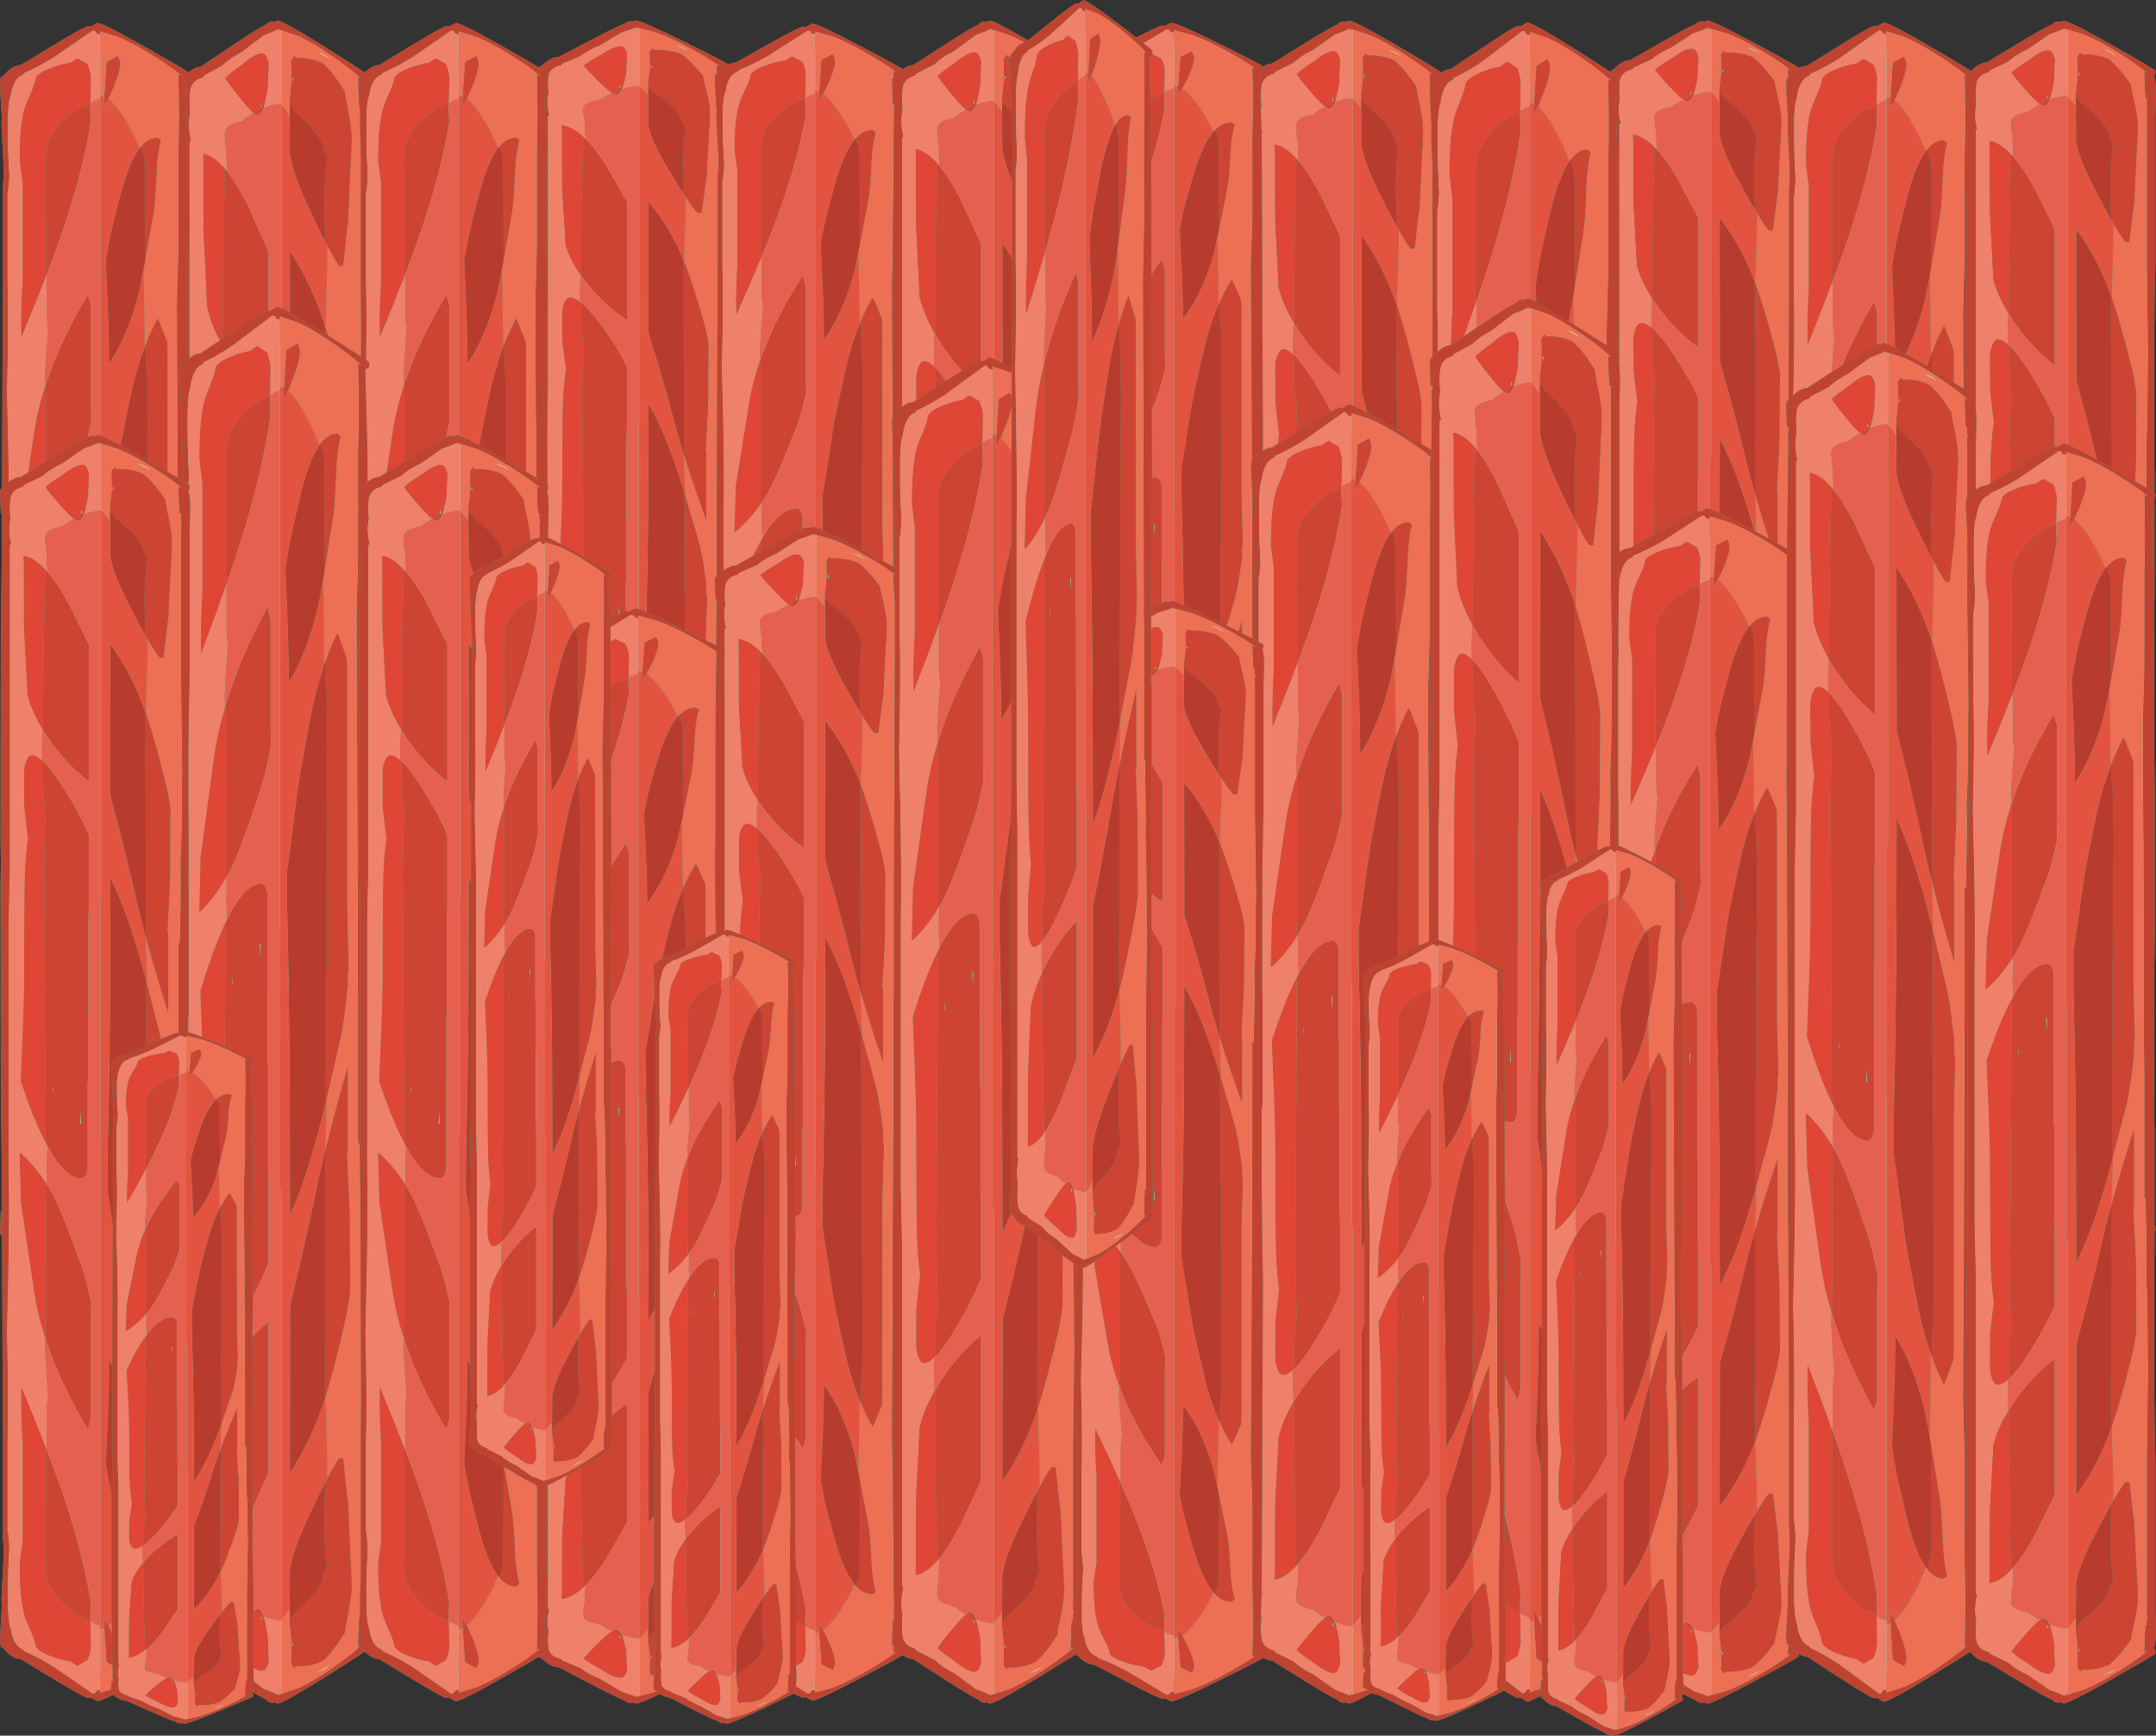 <?xml version="1.0" encoding="UTF-8" standalone="no"?>
<svg xmlns:ffdec="https://www.free-decompiler.com/flash" xmlns:xlink="http://www.w3.org/1999/xlink" ffdec:objectType="frame" height="604.3px" width="750.65px" xmlns="http://www.w3.org/2000/svg">
  <rect width="100%" height="100%" fill="#333333" stroke="none"/>
  <g transform="matrix(1.0, 0.0, 0.0, 1.0, 0.0, 0.0)">
    <use ffdec:characterId="780" height="440.85" transform="matrix(0.96, 0.0, 0.0, 1.103, 62.55, 7.123)" width="68.95" xlink:href="#sprite0"/>
    <use ffdec:characterId="780" height="440.85" transform="matrix(0.96, 0.0, 0.0, -1.0, 0.0, 448.85)" width="68.95" xlink:href="#sprite0"/>
    <use ffdec:characterId="780" height="440.85" transform="matrix(0.96, 0.0, 0.0, 0.865, 187.35, 7.138)" width="68.95" xlink:href="#sprite0"/>
    <use ffdec:characterId="780" height="440.85" transform="matrix(0.96, 0.0, 0.0, -1.0, 124.8, 448.85)" width="68.95" xlink:href="#sprite0"/>
    <use ffdec:characterId="780" height="440.85" transform="matrix(0.96, 0.0, 0.0, -0.927, 248.9, 416.9)" width="68.95" xlink:href="#sprite0"/>
    <use ffdec:characterId="780" height="440.85" transform="matrix(0.96, 0.0, 0.0, 1.063, 310.6, 7.159)" width="68.95" xlink:href="#sprite0"/>
    <use ffdec:characterId="780" height="440.85" transform="matrix(0.96, 0.0, 0.0, 1.026, 435.6, 7.152)" width="68.95" xlink:href="#sprite0"/>
    <use ffdec:characterId="780" height="440.85" transform="matrix(0.96, 0.0, 0.0, -0.869, 373.9, 391.038)" width="68.95" xlink:href="#sprite0"/>
    <use ffdec:characterId="780" height="440.85" transform="matrix(0.96, 0.0, 0.0, 0.944, 560.35, 7.117)" width="68.95" xlink:href="#sprite0"/>
    <use ffdec:characterId="780" height="440.85" transform="matrix(0.96, 0.0, 0.0, -1.108, 497.8, 496.307)" width="68.95" xlink:href="#sprite0"/>
    <use ffdec:characterId="780" height="440.85" transform="matrix(0.96, 0.0, 0.0, -1.026, 621.9, 460.194)" width="68.95" xlink:href="#sprite0"/>
    <use ffdec:characterId="780" height="440.85" transform="matrix(0.96, 0.0, 0.0, 0.995, 684.45, 7.182)" width="68.95" xlink:href="#sprite0"/>
    <use ffdec:characterId="780" height="440.85" transform="matrix(0.96, 0.0, 0.0, -1.103, 62.55, 593.177)" width="68.95" xlink:href="#sprite0"/>
    <use ffdec:characterId="780" height="440.85" transform="matrix(0.96, 0.0, 0.0, 1.0, 0.0, 151.45)" width="68.95" xlink:href="#sprite0"/>
    <use ffdec:characterId="780" height="440.85" transform="matrix(0.721, 0.0, 0.0, -0.547, 38.65, 600.19)" width="68.95" xlink:href="#sprite0"/>
    <use ffdec:characterId="780" height="440.85" transform="matrix(0.96, 0.0, 0.0, -0.865, 187.35, 593.162)" width="68.95" xlink:href="#sprite0"/>
    <use ffdec:characterId="780" height="440.85" transform="matrix(0.96, 0.0, 0.0, 1.0, 124.8, 151.45)" width="68.95" xlink:href="#sprite0"/>
    <use ffdec:characterId="780" height="440.85" transform="matrix(0.721, 0.0, 0.0, -0.751, 163.45, 517.65)" width="68.95" xlink:href="#sprite0"/>
    <use ffdec:characterId="780" height="440.85" transform="matrix(0.96, 0.0, 0.0, 0.927, 248.9, 183.4)" width="68.95" xlink:href="#sprite0"/>
    <use ffdec:characterId="780" height="440.85" transform="matrix(0.96, 0.0, 0.0, -1.063, 310.6, 593.141)" width="68.95" xlink:href="#sprite0"/>
    <use ffdec:characterId="780" height="440.85" transform="matrix(0.96, 0.0, 0.0, -1.026, 435.6, 593.148)" width="68.95" xlink:href="#sprite0"/>
    <use ffdec:characterId="780" height="440.85" transform="matrix(0.96, 0.0, 0.0, 0.869, 373.9, 209.262)" width="68.95" xlink:href="#sprite0"/>
    <use ffdec:characterId="780" height="440.85" transform="matrix(0.96, 0.0, 0.0, -0.944, 560.35, 593.183)" width="68.95" xlink:href="#sprite0"/>
    <use ffdec:characterId="780" height="440.85" transform="matrix(0.96, 0.0, 0.0, 1.108, 497.8, 103.993)" width="68.95" xlink:href="#sprite0"/>
    <use ffdec:characterId="780" height="440.85" transform="matrix(0.96, 0.0, 0.0, 1.073, 621.9, 119.447)" width="68.95" xlink:href="#sprite0"/>
    <use ffdec:characterId="780" height="440.85" transform="matrix(0.96, 0.0, 0.0, -0.995, 684.45, 593.118)" width="68.95" xlink:href="#sprite0"/>
    <use ffdec:characterId="780" height="440.85" transform="matrix(0.721, 0.0, 0.0, -0.627, 227.55, 600.16)" width="68.95" xlink:href="#sprite0"/>
    <use ffdec:characterId="780" height="440.85" transform="matrix(0.721, 0.0, 0.0, -0.617, 474.55, 599.151)" width="68.95" xlink:href="#sprite0"/>
    <use ffdec:characterId="780" height="440.85" transform="matrix(0.721, 0.0, 0.0, -0.704, 536.35, 604.293)" width="68.95" xlink:href="#sprite0"/>
    <use ffdec:characterId="780" height="440.85" transform="matrix(0.721, 0.0, 0.0, -1.001, 351.65, 441.37)" width="68.95" xlink:href="#sprite0"/>
  </g>
  <defs>
    <g id="sprite0" transform="matrix(1.0, 0.0, 0.0, 1.0, 0.0, 17.25)">
      <use ffdec:characterId="776" height="440.85" id="am_Moment_Normal" transform="matrix(1.0, 0.0, 0.0, 1.0, 0.0, -17.25)" width="68.95" xlink:href="#sprite1"/>
      <use ffdec:characterId="777" height="430.55" transform="matrix(1.0, 0.0, 0.0, 1.0, 2.9, -11.75)" width="62.85" xlink:href="#shape1"/>
      <use ffdec:characterId="779" height="440.85" id="am_Moment_Hard" transform="matrix(1.0, 0.0, 0.0, 1.0, 0.0, -17.25)" width="68.95" xlink:href="#sprite2"/>
    </g>
    <g id="sprite1" transform="matrix(1.0, 0.0, 0.0, 1.0, 0.0, 0.0)">
      <use ffdec:characterId="775" height="440.85" transform="matrix(1.0, 0.0, 0.0, 1.0, 0.0, 0.0)" width="68.95" xlink:href="#shape0"/>
    </g>
    <g id="shape0" transform="matrix(1.0, 0.0, 0.0, 1.0, 0.0, 0.0)">
      <path d="M64.8 20.85 L64.7 17.85 Q65.3 18.2 65.85 18.35 L64.55 17.35 Q59.85 13.85 52.95 9.85 47.45 6.7 42.95 4.9 L36.55 3.0 36.35 2.95 36.35 3.95 35.95 2.7 33.35 3.75 30.5 4.7 19.15 12.2 Q13.8 15.35 8.8 17.4 L8.4 18.0 8.4 18.05 Q5.1 18.75 4.1 21.15 3.6 22.25 3.6 26.15 L3.8 29.45 Q3.4 30.8 3.4 32.85 3.4 35.05 3.9 37.1 L4.15 38.05 4.05 38.05 4.05 37.95 3.6 38.5 3.6 151.85 3.2 168.0 3.2 258.2 Q3.45 269.35 3.05 291.25 L2.55 312.35 Q3.2 337.45 2.75 350.4 L2.75 382.2 2.95 382.2 Q3.55 386.15 3.45 392.75 L3.4 403.9 Q3.55 409.2 4.55 413.55 5.9 419.35 8.8 423.45 13.8 425.5 19.15 428.65 L33.55 438.15 34.35 438.15 34.25 437.7 34.45 438.1 35.1 437.15 36.2 436.9 36.35 436.85 36.35 437.9 36.55 437.85 42.95 435.95 Q47.45 434.15 52.95 431.0 60.85 426.45 65.85 422.5 65.3 422.65 64.7 423.0 L64.9 413.55 Q65.0 404.6 64.7 395.55 L64.7 362.0 64.15 343.3 64.7 220.15 64.7 157.65 65.7 143.6 65.85 138.35 66.0 119.2 66.1 119.2 65.65 85.75 65.65 33.55 65.6 32.25 65.6 27.3 64.9 27.3 64.85 22.85 64.8 22.25 64.8 20.85 M68.4 19.2 L68.25 19.3 68.6 20.45 Q68.95 21.95 68.95 26.55 L68.75 33.35 68.75 84.9 Q68.55 89.95 68.3 110.05 L68.3 156.4 68.4 157.05 68.4 202.2 68.1 202.85 68.1 219.7 Q68.0 230.45 68.25 251.9 L68.55 272.65 68.1 395.05 67.3 421.3 Q68.15 421.45 68.4 421.65 68.75 421.9 68.75 423.3 68.75 423.7 53.2 432.2 37.4 440.85 35.4 440.85 35.15 440.85 33.05 439.65 L32.0 439.75 Q30.75 439.75 17.9 432.25 L7.6 426.25 Q4.3 426.05 1.45 422.65 L0.2 421.9 0.2 420.95 0.0 420.65 Q0.0 418.0 0.3 413.55 L0.65 408.1 0.55 405.5 Q0.55 403.65 1.1 394.65 1.55 388.0 1.05 384.1 L1.05 350.6 0.85 304.2 0.65 257.75 0.65 168.85 0.2 140.15 0.3 67.85 0.8 32.5 0.7 28.8 1.15 28.8 0.95 27.3 0.3 27.3 0.0 20.7 0.0 20.6 0.0 20.5 0.0 20.2 0.05 20.2 0.1 19.7 0.0 19.6 0.0 19.35 0.15 19.4 0.2 19.15 0.2 18.95 0.35 18.9 0.4 18.8 1.25 18.05 1.6 18.05 Q4.35 14.8 7.6 14.6 L17.9 8.6 Q28.8 2.25 31.35 1.3 32.25 0.3 33.45 0.3 L34.6 0.4 35.4 0.0 Q37.4 0.0 53.2 8.65 68.75 17.15 68.75 17.55 68.75 18.95 68.4 19.2" fill="#03bc89" fill-rule="evenodd" stroke="none"/>
      <path d="M64.8 20.85 L64.8 22.25 64.85 22.85 64.9 27.3 65.6 27.3 65.6 32.25 65.65 33.55 65.65 85.75 66.1 119.2 66.0 119.2 65.85 138.35 65.7 143.6 64.7 157.65 64.7 220.15 64.15 343.3 64.7 362.0 64.7 395.55 Q65.0 404.6 64.9 413.55 L64.7 423.0 Q65.3 422.65 65.85 422.5 60.85 426.45 52.95 431.0 47.45 434.15 42.95 435.95 L36.55 437.85 36.35 437.9 36.35 436.85 36.2 436.9 35.1 437.15 34.45 438.1 34.25 437.7 34.35 438.15 33.55 438.15 19.15 428.65 Q13.8 425.5 8.8 423.45 5.9 419.35 4.55 413.55 3.55 409.2 3.4 403.9 L3.45 392.75 Q3.55 386.15 2.95 382.2 L2.75 382.2 2.75 350.4 Q3.2 337.45 2.55 312.35 L3.05 291.25 Q3.45 269.35 3.2 258.2 L3.2 168.0 3.6 151.85 3.6 38.5 4.05 37.95 4.05 38.05 4.15 38.05 3.9 37.1 Q3.4 35.05 3.4 32.85 3.4 30.8 3.8 29.45 L3.6 26.15 Q3.6 22.25 4.1 21.15 5.1 18.75 8.4 18.05 L8.4 18.0 8.8 17.4 Q13.8 15.35 19.15 12.2 L30.5 4.7 33.35 3.75 35.95 2.7 36.35 3.95 36.35 2.95 36.55 3.0 42.95 4.9 Q47.45 6.7 52.95 9.85 59.85 13.85 64.55 17.35 L65.85 18.35 Q65.3 18.2 64.7 17.85 L64.8 20.85 M54.6 12.25 Q52.6 10.6 49.9 10.0 L51.85 10.8 Q53.3 11.45 54.6 12.25 M38.15 407.85 L37.35 409.65 Q37.1 410.45 37.1 414.85 L37.1 419.95 Q37.2 424.25 37.75 426.8 39.0 432.2 41.75 429.8 L42.05 430.95 Q57.0 433.4 59.85 418.6 L60.5 413.55 60.65 410.6 Q61.5 404.15 61.5 394.4 61.5 390.4 61.0 388.35 L61.0 336.3 60.6 335.15 60.65 331.15 60.9 323.05 60.9 320.25 61.0 320.5 61.0 320.35 61.85 318.3 61.85 284.85 Q60.15 278.35 61.2 267.2 L62.7 248.75 62.15 241.0 61.0 230.05 61.0 174.05 60.75 172.75 61.9 151.2 62.25 143.6 62.45 136.85 61.95 123.55 61.45 124.1 Q61.8 119.0 61.8 113.6 L61.5 109.6 61.3 108.05 61.3 107.6 Q61.3 103.25 60.75 101.15 L60.75 69.6 61.1 63.3 62.05 44.1 62.15 43.15 62.4 37.1 62.25 34.9 62.25 34.75 62.15 34.05 61.5 30.15 60.25 24.65 59.85 22.25 59.4 20.15 59.25 19.7 58.4 18.55 Q52.95 11.8 42.95 11.8 42.7 11.8 42.45 11.95 40.45 10.1 39.2 10.1 36.9 10.1 36.4 13.75 36.2 15.55 36.4 17.55 36.4 21.2 37.9 25.95 L37.7 27.2 Q37.7 30.35 38.5 37.05 39.3 43.75 39.3 46.55 L38.1 94.25 38.25 109.8 38.25 134.15 38.25 171.3 39.05 178.5 39.45 183.85 38.25 205.5 Q38.25 214.9 38.7 217.7 L39.3 220.1 38.75 228.35 38.35 236.2 Q38.35 243.45 39.0 247.0 L39.0 290.25 Q39.55 302.1 39.55 325.55 39.55 334.35 38.65 352.35 37.75 370.4 37.75 378.65 L38.15 407.85 M41.2 18.35 L41.15 19.35 40.95 18.6 40.95 18.2 41.2 18.35 M32.35 27.0 L32.65 21.95 Q32.95 18.55 32.65 15.65 32.05 9.9 29.0 9.9 26.45 9.9 22.95 13.15 L22.0 14.1 21.1 14.0 Q19.5 14.0 17.75 14.75 L17.95 15.85 17.8 15.9 Q15.2 16.95 13.95 18.0 L13.5 18.4 Q9.65 19.2 8.2 22.4 7.35 24.2 7.35 27.65 L7.7 32.9 6.75 33.3 Q7.0 42.75 8.4 63.3 10.1 88.05 10.1 97.85 L9.25 110.25 8.4 122.6 Q8.4 128.6 9.85 138.3 L10.15 140.45 Q9.4 145.15 9.05 152.15 8.75 158.4 8.75 187.7 8.75 197.35 7.85 216.4 6.95 235.5 6.95 244.65 L7.55 266.0 8.25 300.05 8.25 326.3 Q7.7 329.4 7.7 335.8 7.7 343.4 8.2 350.45 L8.2 385.4 7.95 387.1 7.15 393.0 Q7.15 402.8 8.05 407.1 8.3 409.9 9.85 413.55 L10.4 414.8 Q12.85 420.0 12.85 421.05 12.85 423.0 17.8 424.95 21.45 426.4 25.75 427.05 29.7 430.45 31.7 426.55 33.45 423.15 33.45 414.7 L33.2 409.7 34.1 344.5 34.1 316.25 34.5 285.95 34.6 266.9 Q34.6 251.9 33.7 244.3 L33.55 104.4 33.2 93.6 33.2 61.1 32.65 27.15 32.35 27.0 M29.5 27.4 L29.5 26.5 29.5 25.85 29.85 27.1 29.5 27.4 M19.2 227.25 L19.15 229.25 19.1 229.2 19.1 227.25 19.2 227.25 M29.35 240.0 L29.15 239.6 29.3 235.15 29.35 240.0 M35.7 418.85 L35.7 418.75 35.7 418.4 35.6 416.35 35.45 421.25 35.7 418.95 35.7 418.85" fill="#65fcd2" fill-rule="evenodd" stroke="none"/>
      <path d="M54.6 12.25 Q53.3 11.45 51.85 10.8 L49.9 10.0 Q52.6 10.6 54.6 12.25" fill="#d8e09c" fill-rule="evenodd" stroke="none"/>
      <path d="M37.9 25.95 Q36.4 21.2 36.4 17.55 36.2 15.55 36.4 13.75 36.9 10.1 39.2 10.1 40.45 10.1 42.45 11.95 42.7 11.8 42.95 11.8 52.95 11.8 58.4 18.55 L59.25 19.7 59.4 20.15 59.85 22.25 60.25 24.65 61.5 30.15 62.15 34.05 62.25 34.75 62.25 34.9 62.4 37.1 62.15 43.15 62.05 44.1 61.1 63.3 60.75 69.6 60.75 101.15 Q61.3 103.25 61.3 107.6 L61.3 108.05 61.5 109.6 61.8 113.6 Q61.8 119.0 61.45 124.1 L61.95 123.55 62.45 136.85 62.25 143.6 61.9 151.2 60.75 172.75 61.0 174.05 61.0 230.05 62.15 241.0 62.7 248.75 61.2 267.2 Q60.15 278.35 61.85 284.85 L61.85 318.3 61.0 320.35 61.0 320.5 60.9 320.25 60.9 323.05 60.65 331.15 60.6 335.15 61.0 336.3 61.0 388.35 Q61.5 390.4 61.5 394.4 61.5 404.15 60.65 410.6 L60.5 413.55 59.85 418.6 Q57.0 433.4 42.05 430.95 L41.75 429.8 Q39.0 432.2 37.75 426.8 37.2 424.25 37.1 419.95 L37.1 414.85 Q37.1 410.45 37.35 409.65 L38.15 407.85 38.15 408.75 Q38.15 410.95 39.2 411.35 L40.75 409.7 40.8 409.95 43.35 407.35 51.4 397.05 51.35 396.45 Q52.1 395.25 52.4 392.45 L52.7 324.35 52.9 322.4 53.05 320.75 Q53.5 315.25 53.5 300.55 L53.2 257.3 53.2 232.05 53.05 231.5 52.7 115.05 52.65 114.55 52.65 72.8 52.4 57.85 Q52.35 48.5 53.35 43.45 L51.9 40.3 51.8 40.05 51.8 39.8 Q51.8 37.6 45.9 32.2 L42.05 29.05 41.05 27.9 Q39.6 26.25 38.65 25.6 L37.9 25.9 37.9 25.95 M41.2 18.35 L40.95 18.2 40.95 18.6 41.15 19.35 41.2 18.35 M33.2 409.7 L33.15 412.5 Q31.75 412.45 30.45 411.6 L30.45 411.65 Q28.35 411.1 25.75 409.2 22.05 406.55 19.5 402.85 16.7 398.7 16.7 395.05 L16.65 383.2 Q16.6 375.95 16.7 371.3 L16.7 270.8 16.55 260.0 16.55 233.25 16.15 162.9 Q16.0 152.45 16.2 142.2 L16.6 130.8 Q15.65 125.8 15.65 121.25 L15.65 90.1 Q15.9 62.7 16.45 48.25 16.0 46.2 16.0 40.45 16.15 39.05 16.45 37.7 L18.8 36.2 28.75 28.35 29.5 27.4 29.85 27.1 29.9 27.0 Q30.35 26.65 30.75 26.65 L32.2 26.9 32.35 27.0 32.65 27.15 33.2 61.1 33.2 93.6 33.55 104.4 33.7 244.3 Q34.6 251.9 34.6 266.9 L34.5 285.95 34.1 316.25 34.1 344.5 33.2 409.7 M29.35 240.0 L29.3 235.15 29.15 239.6 29.35 240.0 M19.2 227.25 L19.1 227.25 19.1 229.2 19.15 229.25 19.2 227.25" fill="#00d2a8" fill-rule="evenodd" stroke="none"/>
      <path d="M37.9 25.95 L37.9 25.9 38.65 25.6 Q39.6 26.25 41.05 27.9 L42.05 29.05 45.9 32.2 Q51.8 37.6 51.8 39.8 L51.8 40.05 51.9 40.3 53.35 43.45 Q52.35 48.5 52.4 57.85 L52.65 72.8 52.65 114.55 52.7 115.05 53.05 231.5 53.2 232.05 53.2 257.3 53.5 300.55 Q53.5 315.25 53.05 320.75 L52.9 322.4 52.7 324.35 52.4 392.45 Q52.1 395.25 51.35 396.45 L51.4 397.05 43.35 407.35 40.8 409.95 40.75 409.7 39.2 411.35 Q38.15 410.95 38.15 408.75 L38.15 407.85 37.75 378.65 Q37.75 370.4 38.65 352.35 39.55 334.35 39.55 325.55 39.55 302.1 39.0 290.25 L39.0 247.0 Q38.35 243.45 38.35 236.2 L38.75 228.35 39.3 220.1 38.7 217.7 Q38.25 214.9 38.25 205.5 L39.45 183.85 39.05 178.5 38.25 171.3 38.25 134.15 38.25 109.8 38.1 94.25 39.3 46.55 Q39.3 43.75 38.5 37.05 37.7 30.35 37.7 27.2 L37.9 25.95" fill="#00ae8b" fill-rule="evenodd" stroke="none"/>
      <path d="M33.2 409.7 L33.45 414.7 Q33.45 423.15 31.7 426.55 29.7 430.45 25.75 427.05 21.45 426.4 17.8 424.95 12.85 423.0 12.85 421.05 12.85 420.0 10.4 414.8 L9.85 413.55 Q8.3 409.9 8.05 407.1 7.15 402.8 7.15 393.0 L7.95 387.1 8.2 385.4 8.2 350.45 Q7.7 343.4 7.7 335.8 7.7 329.4 8.25 326.3 L8.25 300.05 7.55 266.0 6.95 244.65 Q6.95 235.5 7.85 216.4 8.75 197.35 8.75 187.7 8.75 158.4 9.05 152.15 9.4 145.15 10.15 140.45 L9.85 138.3 Q8.4 128.6 8.4 122.6 L9.25 110.25 10.1 97.85 Q10.1 88.05 8.4 63.3 7.0 42.75 6.75 33.3 L7.7 32.9 7.35 27.65 Q7.35 24.2 8.2 22.4 9.65 19.2 13.5 18.4 L13.95 18.0 Q15.2 16.95 17.8 15.9 L17.95 15.85 17.75 14.75 Q19.5 14.0 21.1 14.0 L22.0 14.1 22.95 13.15 Q26.45 9.9 29.0 9.9 32.05 9.9 32.65 15.65 32.95 18.55 32.65 21.95 L32.35 27.0 32.2 26.9 30.75 26.65 Q30.35 26.65 29.9 27.0 L29.85 27.1 29.5 25.85 29.5 26.5 29.5 27.4 28.75 28.35 18.8 36.2 16.45 37.7 Q16.15 39.05 16.0 40.45 16.0 46.2 16.45 48.25 15.9 62.7 15.65 90.1 L15.65 121.25 Q15.65 125.8 16.6 130.8 L16.2 142.2 Q16.0 152.45 16.15 162.9 L16.55 233.25 16.55 260.0 16.7 270.8 16.7 371.3 Q16.6 375.95 16.65 383.2 L16.7 395.05 Q16.7 398.7 19.5 402.85 22.05 406.55 25.75 409.2 28.35 411.1 30.45 411.65 L30.45 411.6 Q31.75 412.45 33.15 412.5 L33.2 409.7" fill="#00e9bb" fill-rule="evenodd" stroke="none"/>
      <path d="M35.7 418.85 L35.7 418.95 35.45 421.25 35.6 416.35 35.7 418.4 35.7 418.75 35.7 418.85" fill="#cbd67c" fill-rule="evenodd" stroke="none"/>
    </g>
    <g id="shape1" transform="matrix(1.0, 0.0, 0.0, 1.0, -2.9, 11.75)">
      <path d="M18.45 -2.75 L18.4 -2.75 17.8 -2.25 17.75 -2.45 17.75 -2.5 18.0 -2.6 18.45 -2.75 M10.1 80.3 L10.0 74.25 9.95 73.2 Q11.75 80.45 17.95 88.9 24.25 97.45 32.15 103.35 L32.8 100.9 Q32.95 100.25 33.55 99.7 L33.6 127.7 Q33.0 123.55 32.55 122.6 28.75 114.25 23.15 105.75 15.6 94.25 11.6 94.25 9.8 94.25 8.85 98.6 L9.25 93.0 10.1 80.6 10.1 80.3 M31.8 5.1 Q32.2 2.55 32.8 0.85 L32.65 4.7 32.35 9.75 32.65 9.9 33.2 57.6 32.05 55.35 25.1 41.85 Q15.5 24.7 7.45 24.7 L7.1 24.7 6.75 16.05 7.7 15.65 7.6 14.9 7.35 10.4 Q7.35 6.95 8.2 5.15 9.55 2.25 12.75 1.35 L13.35 1.2 13.5 1.15 13.95 0.75 Q14.8 0.0 16.25 -0.65 L16.0 0.0 Q16.0 0.8 21.3 6.65 26.7 12.65 28.1 12.65 30.5 12.65 31.8 5.1 M7.6 250.95 L7.6 250.25 12.5 281.9 Q14.4 293.3 19.8 306.1 24.7 317.55 31.85 328.95 32.25 328.4 33.7 322.15 L34.1 320.75 34.1 327.25 34.05 336.85 33.55 371.35 33.25 391.3 Q31.1 376.9 25.6 359.75 19.75 341.6 7.8 314.2 7.9 311.0 8.25 309.05 L8.25 282.8 8.2 278.85 8.05 270.45 7.6 250.95 M7.1 219.7 L7.5 207.8 Q9.85 214.5 11.65 218.85 21.15 241.6 29.55 241.6 31.25 241.6 32.15 237.5 32.9 234.05 34.15 232.5 L34.2 232.8 34.6 247.35 34.6 247.65 34.6 248.2 34.6 248.45 34.6 249.2 34.6 249.45 34.6 249.65 34.5 268.7 34.25 289.95 33.7 287.6 31.5 278.25 Q30.1 272.9 28.4 269.1 23.7 256.5 20.75 250.35 15.65 239.75 7.45 232.7 7.2 232.75 7.1 233.05 L6.95 227.4 7.0 224.85 7.1 219.7" fill="#affee9" fill-opacity="0.675" fill-rule="evenodd" stroke="none"/>
      <path d="M41.1 29.3 Q43.65 36.7 50.7 48.95 57.2 60.25 58.05 60.25 59.7 60.25 59.35 59.85 L60.75 48.55 61.1 45.95 61.1 46.0 61.1 46.05 60.75 52.35 60.75 83.9 Q61.3 86.0 61.3 90.35 L61.3 90.8 61.5 92.35 61.8 96.35 Q61.8 101.75 61.45 106.85 L61.95 106.3 62.4 116.55 Q61.35 108.9 60.1 104.05 55.8 87.2 52.4 78.35 46.9 64.05 38.7 54.05 L39.3 29.3 Q39.3 26.5 38.5 19.8 37.7 13.1 37.7 9.95 L37.7 9.9 38.3 14.0 Q39.55 24.75 41.1 29.3 M43.9 122.25 L47.45 136.15 Q52.4 158.2 61.0 183.9 L61.0 209.75 60.55 206.0 Q59.4 196.45 58.15 191.95 53.15 172.75 50.2 163.0 45.1 146.05 38.65 134.45 L38.25 134.65 38.25 116.9 38.3 97.15 Q39.4 106.05 40.05 108.35 L43.9 122.25 M39.8 250.75 Q42.95 272.35 43.55 275.4 47.25 293.55 48.4 298.05 51.9 311.4 57.2 320.75 57.65 320.2 60.3 313.45 L60.7 312.45 60.65 313.9 60.6 317.9 61.0 319.05 61.0 371.1 Q61.5 373.1 61.5 377.05 L61.5 377.15 Q61.5 386.9 60.65 393.35 L60.5 396.3 59.85 401.35 Q57.0 416.15 42.05 413.7 L42.0 413.45 42.35 412.8 Q43.6 410.7 43.6 409.5 43.6 407.0 41.3 401.45 38.95 395.8 37.15 394.55 37.2 392.85 37.35 392.4 L38.15 390.6 37.75 361.4 Q37.75 354.55 38.4 340.95 40.0 350.15 41.1 353.9 L42.95 361.05 Q44.45 366.95 46.0 371.0 50.7 383.65 57.0 383.65 57.55 383.65 58.35 382.65 57.15 378.75 56.8 371.7 56.3 360.65 55.7 357.55 L50.65 330.85 Q46.7 315.25 39.65 305.15 L39.55 305.3 Q39.5 284.05 39.0 273.0 L39.0 245.6 39.8 250.75" fill="#affee9" fill-opacity="0.231" fill-rule="evenodd" stroke="none"/>
      <path d="M16.7 -3.95 Q19.5 -6.0 23.05 -7.45 29.2 -9.95 32.7 -8.85 L32.75 -9.35 33.1 -9.35 33.15 -8.7 34.2 -8.2 35.0 -11.75 35.7 -7.2 Q36.55 -9.65 39.8 -10.05 41.5 -10.25 42.8 -9.55 44.15 -8.8 44.15 -7.5 44.15 -6.8 43.35 -6.6 L41.65 -6.0 Q40.9 -5.5 40.35 -4.45 L40.5 -3.25 40.55 2.15 39.85 8.35 39.9 8.6 40.05 100.6 39.9 182.65 Q39.55 223.25 38.25 255.7 L38.25 274.25 37.9 274.25 38.1 292.1 38.25 361.75 38.25 383.0 Q38.1 390.8 37.65 395.65 L37.75 397.25 38.65 410.0 40.35 410.9 Q44.15 412.8 45.6 414.15 44.85 415.35 43.25 415.35 41.9 415.35 40.65 414.6 L41.0 415.0 40.7 415.9 Q40.45 416.25 39.65 416.25 39.25 416.25 38.75 415.85 L38.7 416.5 Q38.35 418.8 36.55 418.8 35.4 418.8 34.85 417.75 33.8 417.15 33.3 410.05 32.25 410.85 30.5 411.4 L26.0 412.6 Q27.05 411.85 30.4 410.05 L33.2 408.65 33.0 405.4 32.75 392.8 33.0 388.55 32.8 382.5 32.8 361.6 33.0 323.3 33.0 292.0 33.2 274.1 31.8 274.05 31.8 208.3 31.9 207.9 31.9 185.1 32.05 184.75 32.05 152.6 32.15 149.45 32.25 146.05 32.25 33.85 32.4 27.0 Q31.65 21.85 31.65 18.0 31.85 2.7 32.5 -6.0 L32.35 -6.05 29.85 -6.9 Q27.35 -6.9 22.85 -3.5 L19.05 -1.1 14.75 2.0 Q9.15 5.6 8.5 7.5 L8.5 26.4 8.6 26.8 8.75 119.6 8.7 153.45 Q8.55 172.95 8.0 187.3 L7.25 187.75 Q6.9 185.6 6.25 157.75 5.65 130.65 5.65 119.55 L5.75 26.55 5.9 26.15 5.9 5.65 Q6.95 2.9 11.45 0.05 L14.2 -1.5 Q14.7 -2.45 16.7 -3.95 M33.85 -5.45 L33.45 -5.6 33.6 -3.0 33.85 -5.45 M57.75 -2.55 Q61.05 0.15 62.7 2.2 L63.1 2.0 Q63.7 2.9 64.4 5.25 65.05 7.65 65.05 9.0 L65.05 10.15 65.75 12.75 65.7 13.5 65.5 13.85 Q65.05 13.85 64.4 14.5 L64.35 14.45 64.0 15.55 Q63.3 14.45 62.45 9.9 L62.2 8.85 62.0 7.9 57.3 1.65 Q53.35 -3.25 48.75 -6.0 50.9 -8.2 57.75 -2.55 M63.65 75.15 L64.0 75.15 Q65.3 87.85 65.5 139.5 L65.45 147.35 65.15 159.5 64.25 160.0 64.55 184.85 64.4 285.4 64.0 286.35 64.05 340.15 64.0 365.7 Q63.85 393.1 63.5 407.1 L62.35 407.65 Q61.5 406.75 61.05 377.65 60.75 358.2 60.75 340.05 L60.8 233.75 61.15 220.7 61.3 218.0 62.0 80.85 Q62.0 79.25 63.0 79.25 L62.9 79.6 Q62.75 79.9 62.75 80.6 L63.05 93.85 Q63.35 78.85 63.65 75.15 M6.15 370.0 L6.25 383.5 6.15 392.05 8.95 398.7 11.8 404.35 Q11.8 405.8 10.0 405.8 5.45 405.8 4.05 399.25 L4.0 398.4 Q3.15 397.0 2.9 391.15 L2.9 383.3 Q2.9 378.05 3.5 368.55 4.2 357.85 4.85 356.5 5.9 361.95 6.15 370.0" fill="#65fcd2" fill-rule="evenodd" stroke="none"/>
    </g>
    <g id="sprite2" transform="matrix(1.0, 0.0, 0.0, 1.0, 0.0, 0.0)">
      <use ffdec:characterId="778" height="440.85" transform="matrix(1.0, 0.0, 0.0, 1.0, 0.0, 0.0)" width="68.95" xlink:href="#shape2"/>
    </g>
    <g id="shape2" transform="matrix(1.0, 0.0, 0.0, 1.0, 0.0, 0.0)">
      <path d="M36.2 436.9 L36.35 436.85 36.35 437.9 36.55 437.85 42.95 435.95 43.65 435.65 44.4 435.35 Q48.3 433.65 52.95 431.0 58.7 427.7 62.95 424.7 L63.5 424.35 63.5 424.3 65.85 422.5 Q65.3 422.65 64.7 423.0 L64.9 413.55 Q65.0 404.6 64.7 395.55 L64.7 362.0 64.15 343.3 64.35 302.8 64.4 302.65 64.4 298.05 64.4 296.55 64.6 228.4 64.7 220.15 64.7 177.0 65.15 176.75 65.45 164.6 65.5 156.75 65.45 148.2 65.7 143.6 65.85 138.35 66.0 119.2 66.1 119.2 65.65 85.75 65.65 33.55 65.6 32.25 65.6 30.95 65.7 30.75 65.75 30.0 65.6 29.4 65.6 27.3 65.05 27.3 65.05 26.25 64.9 24.6 64.85 22.85 64.8 22.25 64.8 20.85 64.7 17.85 Q65.3 18.2 65.85 18.35 L64.55 17.35 Q59.85 13.85 52.95 9.85 48.1 7.05 44.0 5.35 L42.95 4.9 36.9 3.1 36.55 3.0 36.35 2.95 36.35 3.95 35.95 2.7 33.35 3.75 30.5 4.7 22.35 10.1 Q19.2 11.45 16.7 13.3 L15.55 14.25 8.8 17.4 8.4 18.0 8.4 18.05 Q5.1 18.75 4.1 21.15 3.6 22.25 3.6 26.15 L3.8 29.45 Q3.4 30.8 3.4 32.85 3.4 35.05 3.9 37.1 L4.15 38.05 4.05 38.05 4.05 37.95 3.6 38.5 3.6 151.85 3.2 168.0 3.2 258.2 Q3.45 269.35 3.05 291.25 L2.55 312.35 Q3.2 337.45 2.75 350.4 L2.75 382.2 2.95 382.2 3.4 387.4 Q2.9 395.75 2.9 400.55 L2.9 408.4 Q3.15 414.25 4.0 415.65 L4.05 416.5 Q5.2 421.8 8.35 422.8 L8.8 423.45 Q13.8 425.5 19.15 428.65 L33.55 438.15 34.35 438.15 34.25 437.7 34.45 438.1 35.1 437.15 36.2 436.9 M68.4 19.2 L68.25 19.3 68.6 20.45 Q68.95 21.95 68.95 26.55 L68.75 33.35 68.75 84.9 Q68.55 89.95 68.3 110.05 L68.3 156.4 68.4 157.05 68.4 202.2 68.1 202.85 68.1 219.7 Q68.0 230.45 68.25 251.9 L68.55 272.65 68.1 395.05 67.3 421.3 Q68.15 421.45 68.4 421.65 68.75 421.9 68.75 423.3 68.75 423.7 53.2 432.2 37.4 440.85 35.4 440.85 35.15 440.85 33.05 439.65 L32.0 439.75 Q30.75 439.75 17.9 432.25 L7.6 426.25 Q4.3 426.05 1.45 422.65 L0.2 421.9 0.2 420.95 0.0 420.65 Q0.0 418.0 0.3 413.55 L0.65 408.1 0.55 405.5 Q0.55 403.65 1.1 394.65 1.55 388.0 1.05 384.1 L1.05 350.6 0.85 304.2 0.65 257.75 0.65 168.85 0.2 140.15 0.3 67.85 0.8 32.5 0.7 28.8 1.15 28.8 0.95 27.3 0.3 27.3 0.0 20.7 0.0 20.6 0.0 20.5 0.0 20.2 0.05 20.2 0.1 19.7 0.0 19.6 0.0 19.35 0.15 19.4 0.2 19.15 0.2 18.95 0.35 18.9 0.4 18.8 1.25 18.05 1.6 18.05 Q4.35 14.8 7.6 14.6 L17.9 8.6 Q28.8 2.25 31.35 1.3 32.25 0.3 33.45 0.3 L34.6 0.4 35.4 0.0 Q37.4 0.0 53.2 8.65 68.75 17.15 68.75 17.55 68.75 18.95 68.4 19.2" fill="#c04332" fill-rule="evenodd" stroke="none"/>
      <path d="M36.9 3.1 L42.95 4.9 44.0 5.35 Q48.1 7.05 52.95 9.85 59.85 13.85 64.55 17.35 L65.85 18.35 Q65.3 18.2 64.7 17.85 L64.8 20.85 64.8 22.25 64.85 22.85 64.9 24.6 65.05 26.25 65.05 27.3 65.6 27.3 65.6 29.4 65.75 30.0 65.7 30.75 65.6 30.95 65.6 32.25 65.65 33.55 65.65 85.75 66.1 119.2 66.0 119.2 65.85 138.35 65.7 143.6 65.45 148.2 65.5 156.75 65.45 164.6 65.15 176.75 64.7 177.0 64.7 220.15 64.6 228.4 64.4 296.55 64.4 298.05 64.4 302.65 64.35 302.8 64.15 343.3 64.7 362.0 64.7 395.55 Q65.0 404.6 64.9 413.55 L64.7 423.0 Q65.3 422.65 65.85 422.5 L63.5 424.3 63.5 424.35 62.95 424.7 Q58.7 427.7 52.95 431.0 48.3 433.65 44.4 435.35 L43.65 435.65 42.95 435.95 36.55 437.85 36.35 437.9 36.35 436.85 36.2 436.9 36.2 435.65 Q36.2 431.85 36.35 429.9 L36.35 415.8 37.85 415.35 38.65 427.25 40.35 428.15 42.75 429.4 Q43.6 427.75 43.6 426.75 43.6 424.25 41.3 418.7 L39.3 414.5 Q42.45 412.15 46.25 405.9 49.15 401.1 50.65 397.2 L51.0 397.65 Q53.8 400.9 57.0 400.9 57.55 400.9 58.35 399.9 57.15 396.0 56.8 388.95 56.3 377.9 55.7 374.8 L52.55 357.7 52.0 354.8 52.15 351.6 52.5 328.0 52.7 328.5 Q54.75 333.65 57.2 338.0 57.65 337.45 60.3 330.7 L60.7 329.7 60.8 327.8 60.8 251.0 61.15 237.95 61.3 235.25 61.3 232.4 61.0 230.05 61.0 227.0 60.55 223.25 Q59.4 213.7 58.15 209.2 L53.45 191.55 52.75 174.2 52.9 174.8 Q56.45 187.45 61.0 201.15 L61.0 174.05 60.75 172.75 61.7 155.45 61.85 130.05 Q61.05 124.9 60.1 121.3 56.1 105.6 52.9 96.85 L52.95 95.7 53.55 77.7 53.55 71.05 Q57.4 77.5 58.05 77.5 59.7 77.5 59.35 77.1 L60.75 65.8 61.1 63.2 62.05 44.1 62.15 43.15 62.4 37.1 62.25 34.9 62.25 34.75 62.15 34.05 61.5 30.15 60.25 24.65 59.85 22.25 57.3 18.9 Q54.85 15.85 52.15 13.65 48.75 12.1 44.55 11.85 L42.95 11.8 Q42.7 11.8 42.45 11.95 L41.65 11.25 Q40.9 11.75 40.35 12.8 L40.5 14.0 40.55 19.4 39.85 25.6 39.9 25.85 39.9 26.7 39.9 29.95 39.7 29.65 Q38.0 27.3 36.9 26.45 L36.9 26.2 36.9 3.1 M54.6 12.25 Q52.6 10.6 49.9 10.0 L51.85 10.8 Q53.3 11.45 54.6 12.25" fill="#ed6f54" fill-rule="evenodd" stroke="none"/>
      <path d="M54.6 12.25 Q53.3 11.45 51.85 10.8 L49.9 10.0 Q52.6 10.6 54.6 12.25" fill="#d8e09c" fill-rule="evenodd" stroke="none"/>
      <path d="M39.9 26.7 L39.9 25.85 39.85 25.6 40.55 19.4 40.5 14.0 40.35 12.8 Q40.9 11.75 41.65 11.25 L42.45 11.95 Q42.7 11.8 42.95 11.8 L44.55 11.85 Q48.75 12.1 52.15 13.65 54.85 15.85 57.3 18.9 L59.85 22.25 60.25 24.65 61.5 30.15 62.15 34.05 62.25 34.75 62.25 34.9 62.4 37.1 62.15 43.15 62.05 44.1 61.1 63.2 60.75 65.8 59.35 77.1 Q59.7 77.5 58.05 77.5 57.4 77.5 53.55 71.05 L53.35 70.7 52.6 69.45 52.4 57.85 Q52.35 48.5 53.35 43.45 L51.9 40.3 51.8 40.05 51.8 39.8 Q51.8 37.6 45.9 32.2 L42.05 29.05 41.05 27.9 39.9 26.7 M52.9 96.85 Q56.1 105.6 60.1 121.3 61.05 124.9 61.85 130.05 L61.7 155.45 60.75 172.75 61.0 174.05 61.0 201.15 Q56.45 187.45 52.9 174.8 L52.7 115.05 52.65 114.55 52.65 96.25 52.9 96.85 M53.45 191.55 L58.15 209.2 Q59.4 213.7 60.55 223.25 L61.0 227.0 61.0 230.05 61.3 232.4 61.3 235.25 61.15 237.95 60.8 251.0 60.8 327.8 60.7 329.7 60.3 330.7 Q57.65 337.45 57.2 338.0 54.75 333.65 52.7 328.5 L52.7 324.35 52.9 322.4 53.05 320.75 Q53.5 315.25 53.5 300.55 L53.2 257.3 53.2 232.05 53.05 231.5 52.95 189.7 53.45 191.55 M52.55 357.7 L55.7 374.8 Q56.3 377.9 56.8 388.95 57.15 396.0 58.35 399.9 57.55 400.9 57.0 400.9 53.8 400.9 51.0 397.65 L51.4 397.05 51.35 396.45 Q52.1 395.25 52.4 392.45 L52.55 357.7 M39.3 414.5 L41.3 418.7 Q43.6 424.25 43.6 426.75 43.6 427.75 42.75 429.4 L40.35 428.15 38.65 427.25 37.85 415.35 37.75 414.5 37.65 412.9 37.7 412.25 Q38.45 413.0 39.3 414.5 M41.2 18.35 L40.95 18.2 40.95 18.6 41.15 19.35 41.2 18.35 M27.3 29.6 L28.75 28.35 29.5 27.4 29.85 27.1 29.9 27.0 Q30.35 26.65 30.75 26.65 L30.8 26.65 30.5 27.5 Q29.45 29.9 28.1 29.9 L27.3 29.6 M17.05 47.45 Q20.5 51.2 24.2 57.5 L25.1 59.1 32.05 72.6 32.25 73.0 32.25 120.3 32.15 120.6 Q26.7 116.55 22.05 111.25 L21.25 110.35 17.95 106.15 15.65 102.85 15.65 90.1 Q15.9 62.7 16.45 48.25 L16.2 46.55 17.05 47.45 M15.65 113.6 Q18.15 115.85 21.45 120.5 L23.15 123.0 Q28.55 131.15 32.25 139.2 L32.25 163.3 32.15 166.7 32.05 169.85 32.05 202.0 31.9 202.35 31.9 225.15 31.8 225.55 31.8 256.1 Q30.95 258.85 29.55 258.85 26.2 258.85 22.7 255.25 L22.6 255.15 22.4 254.95 22.15 254.65 22.05 254.6 22.0 254.5 21.85 254.35 21.25 253.65 Q19.4 251.4 17.55 248.2 L16.55 246.45 16.55 233.25 16.15 162.9 Q16.0 152.45 16.2 142.2 L16.6 130.8 Q15.65 125.8 15.65 121.25 L15.65 113.6 M16.9 260.8 Q19.0 264.0 20.75 267.6 L22.7 271.95 Q25.15 277.55 28.4 286.35 30.1 290.15 31.5 295.5 L33.1 302.0 33.0 309.25 33.0 340.55 33.0 342.45 31.85 346.2 Q27.65 339.5 24.2 332.75 21.8 328.05 19.8 323.35 L16.7 315.3 16.7 270.8 16.55 260.25 16.9 260.8 M16.85 353.1 L17.2 353.9 17.4 354.4 Q21.65 365.1 24.6 373.9 L25.6 377.0 Q30.65 392.75 32.9 406.15 L32.95 406.6 32.95 406.65 32.75 410.05 32.8 412.5 Q31.6 412.35 30.45 411.6 L30.45 411.65 Q28.35 411.1 25.75 409.2 22.05 406.55 19.5 402.85 16.7 398.7 16.7 395.05 L16.65 383.2 Q16.6 375.95 16.7 371.3 L16.7 352.7 16.85 353.1 M29.15 239.6 L29.35 240.0 29.3 235.15 29.15 239.6 M19.2 227.25 L19.1 227.25 19.1 229.2 19.15 229.25 19.2 227.25" fill="#cd4433" fill-rule="evenodd" stroke="none"/>
      <path d="M41.2 18.35 L41.15 19.35 40.95 18.6 40.95 18.2 41.2 18.35 M29.5 27.4 L29.5 26.5 29.5 25.85 29.85 27.1 29.5 27.4 M19.2 227.25 L19.15 229.25 19.1 229.2 19.1 227.25 19.2 227.25 M29.15 239.6 L29.3 235.15 29.35 240.0 29.15 239.6" fill="#65fcd2" fill-rule="evenodd" stroke="none"/>
      <path d="M39.9 29.95 L39.9 26.7 41.05 27.9 42.05 29.05 45.9 32.2 Q51.8 37.6 51.8 39.8 L51.8 40.05 51.9 40.3 53.35 43.45 Q52.35 48.5 52.4 57.85 L52.6 69.45 50.7 66.2 45.8 57.15 Q42.65 51.0 41.1 46.55 40.5 44.75 39.95 42.0 L39.95 39.1 39.9 29.95 M52.9 174.8 L52.75 174.2 52.75 174.15 52.55 173.6 50.3 165.25 48.2 156.55 47.45 153.4 43.9 139.5 40.05 125.6 40.05 117.85 40.0 72.9 Q43.95 78.05 47.3 84.3 50.1 89.55 52.4 95.6 L52.65 96.25 52.65 114.55 52.7 115.05 52.9 174.8 M52.7 328.5 L52.5 328.0 Q50.2 322.15 48.4 315.3 L46.45 306.65 43.55 292.65 Q42.95 289.6 39.8 268.0 L39.0 262.85 39.0 250.85 Q39.65 227.2 39.9 199.9 L40.05 158.0 40.05 154.3 Q43.55 161.1 46.65 169.55 L46.65 169.6 46.85 170.15 49.75 178.8 49.85 179.1 50.2 180.25 52.95 189.7 53.05 231.5 53.2 232.05 53.2 257.3 53.5 300.55 Q53.5 315.25 53.05 320.75 L52.9 322.4 52.7 324.35 52.7 328.5 M52.0 354.8 L52.55 357.7 52.4 392.45 Q52.1 395.25 51.35 396.45 L51.4 397.05 51.0 397.65 50.65 397.2 Q48.15 394.0 46.0 388.25 L45.45 386.75 44.3 383.15 43.85 381.6 42.95 378.3 41.1 371.15 Q40.0 367.4 38.4 358.2 L38.65 352.35 Q39.55 334.35 39.55 325.55 L39.55 322.55 39.65 322.4 Q42.9 327.0 45.45 332.8 48.5 339.65 50.65 348.1 L52.0 354.8" fill="#b83c2e" fill-rule="evenodd" stroke="none"/>
      <path d="M36.2 436.9 L35.1 437.15 34.45 438.1 34.25 437.7 34.35 438.15 33.55 438.15 19.15 428.65 Q13.8 425.5 8.8 423.45 L8.35 422.8 Q5.2 421.8 4.05 416.5 L4.0 415.65 Q3.15 414.25 2.9 408.4 L2.9 400.55 Q2.9 395.75 3.4 387.4 L2.95 382.2 2.75 382.2 2.75 350.4 Q3.2 337.45 2.55 312.35 L3.05 291.25 Q3.45 269.35 3.2 258.2 L3.2 168.0 3.6 151.85 3.6 38.5 4.05 37.95 4.05 38.05 4.15 38.05 3.9 37.1 Q3.4 35.05 3.4 32.85 3.4 30.8 3.8 29.45 L3.6 26.15 Q3.6 22.25 4.1 21.15 5.1 18.75 8.4 18.05 L8.4 18.0 8.8 17.4 15.55 14.25 16.7 13.3 Q19.2 11.45 22.35 10.1 L30.5 4.7 33.35 3.75 35.95 2.7 36.35 3.95 36.35 2.95 36.55 3.0 36.9 3.1 36.9 26.2 Q33.9 26.25 30.5 27.5 L30.8 26.65 31.8 22.35 32.0 21.4 Q32.1 17.1 32.35 13.65 31.8 11.45 30.8 10.55 L29.85 10.35 Q27.35 10.35 22.85 13.75 L19.05 16.15 16.45 18.15 Q17.5 19.75 21.3 23.9 24.8 27.75 26.65 29.15 24.05 30.45 22.15 32.0 L22.6 31.65 19.35 32.45 Q16.2 33.65 16.2 35.6 16.2 37.85 16.8 41.45 L16.85 41.7 16.8 42.8 17.05 47.45 16.2 46.55 Q12.2 42.55 8.5 42.05 L8.5 43.65 8.6 44.05 8.65 66.8 9.95 90.5 Q11.35 96.0 15.25 102.25 L15.05 108.45 15.1 113.15 Q13.1 111.5 11.6 111.5 9.8 111.5 8.85 115.8 L8.7 117.75 8.75 129.25 9.85 138.3 10.15 140.45 Q9.4 145.15 9.05 152.15 8.75 158.4 8.75 187.7 8.75 197.35 7.85 216.4 7.05 233.6 6.95 242.75 L7.0 242.1 7.1 236.95 7.5 225.05 Q9.85 231.75 11.65 236.1 14.15 242.05 16.55 246.45 L17.55 248.2 17.15 247.5 16.8 252.15 16.9 260.8 16.55 260.25 Q12.6 254.4 7.45 249.95 7.2 250.0 7.1 250.3 L7.55 266.0 7.6 267.5 12.5 299.15 Q13.7 306.35 16.3 314.15 L16.2 318.65 Q16.2 320.15 17.3 334.1 L16.85 338.1 16.85 353.1 16.7 352.7 Q12.75 342.85 7.8 331.45 L7.7 335.8 Q7.7 343.4 8.2 350.45 L8.2 385.4 7.95 387.1 7.15 393.0 Q7.15 402.8 8.05 407.1 8.3 409.9 9.85 413.55 L10.4 414.8 Q12.85 420.0 12.85 421.05 12.85 423.0 17.8 424.95 21.45 426.4 25.75 427.05 27.1 428.2 28.2 428.55 L30.4 427.3 31.65 426.65 31.7 426.55 Q32.55 424.9 33.0 422.05 L32.8 413.1 Q34.6 414.25 36.35 414.6 L36.35 415.8 36.35 429.9 Q36.2 431.85 36.2 435.65 L36.2 436.9" fill="#ef8069" fill-rule="evenodd" stroke="none"/>
      <path d="M26.65 29.15 Q24.8 27.75 21.3 23.9 17.5 19.75 16.45 18.15 L19.05 16.15 22.85 13.75 Q27.35 10.35 29.85 10.35 L30.8 10.55 Q31.8 11.45 32.35 13.65 32.1 17.1 32.0 21.4 L31.8 22.35 30.8 26.65 30.75 26.65 Q30.35 26.65 29.9 27.0 L29.85 27.1 29.5 25.85 29.5 26.5 29.5 27.4 28.75 28.35 27.3 29.6 26.65 29.15 M15.65 102.85 L15.25 102.25 Q11.35 96.0 9.95 90.5 L8.65 66.8 8.6 44.05 8.5 43.65 8.5 42.05 Q12.2 42.55 16.2 46.55 L16.45 48.25 Q15.9 62.7 15.65 90.1 L15.65 102.85 M15.1 113.15 L15.65 113.6 15.65 121.25 Q15.65 125.8 16.6 130.8 L16.2 142.2 Q16.0 152.45 16.15 162.9 L16.55 233.25 16.55 246.45 Q14.15 242.05 11.65 236.1 9.85 231.75 7.5 225.05 L7.1 236.95 7.0 242.1 6.95 242.75 Q7.05 233.6 7.85 216.4 8.75 197.35 8.75 187.7 8.75 158.4 9.05 152.15 9.4 145.15 10.15 140.45 L9.85 138.3 8.75 129.25 8.7 117.75 8.85 115.8 Q9.8 111.5 11.6 111.5 13.1 111.5 15.1 113.15 M16.7 315.3 L16.3 314.15 Q13.7 306.35 12.5 299.15 L7.6 267.5 7.55 266.0 7.1 250.3 Q7.2 250.0 7.45 249.95 12.6 254.4 16.55 260.25 L16.7 270.8 16.7 315.3 M32.8 412.5 L32.8 413.1 33.0 422.05 Q32.55 424.9 31.7 426.55 L31.65 426.65 30.4 427.3 28.2 428.55 Q27.1 428.2 25.75 427.05 21.45 426.4 17.8 424.95 12.85 423.0 12.85 421.05 12.85 420.0 10.4 414.8 L9.85 413.55 Q8.3 409.9 8.05 407.1 7.15 402.8 7.15 393.0 L7.95 387.1 8.2 385.4 8.2 350.45 Q7.7 343.4 7.7 335.8 L7.8 331.45 Q12.75 342.85 16.7 352.7 L16.7 371.3 Q16.6 375.95 16.65 383.2 L16.7 395.05 Q16.7 398.7 19.5 402.85 22.05 406.55 25.75 409.2 28.35 411.1 30.45 411.65 L30.45 411.6 Q31.6 412.35 32.8 412.5" fill="#e04635" fill-rule="evenodd" stroke="none"/>
      <path d="M36.9 26.2 L36.9 26.45 36.9 160.95 Q36.3 162.3 36.5 164.1 L36.5 243.95 36.35 244.5 36.35 414.6 Q34.6 414.25 32.8 413.1 L32.8 412.5 32.75 410.05 32.95 406.65 32.95 406.6 32.9 406.15 Q30.65 392.75 25.6 377.0 L24.6 373.9 Q21.65 365.1 17.4 354.4 L17.2 353.9 16.85 353.1 16.85 338.1 17.3 334.1 Q16.2 320.15 16.2 318.65 L16.3 314.15 16.7 315.3 19.8 323.35 Q21.8 328.05 24.2 332.75 27.65 339.5 31.85 346.2 L33.0 342.45 33.0 340.55 33.0 309.25 33.1 302.0 31.5 295.5 Q30.1 290.15 28.4 286.35 25.15 277.55 22.7 271.95 L20.75 267.6 Q19.0 264.0 16.9 260.8 L16.8 252.15 17.15 247.5 17.55 248.2 Q19.4 251.4 21.25 253.65 L21.85 254.35 22.0 254.5 22.05 254.6 22.15 254.65 22.4 254.95 22.6 255.15 22.7 255.25 Q26.2 258.85 29.55 258.85 30.95 258.85 31.8 256.1 L31.8 225.55 31.9 225.15 31.9 202.35 32.05 202.0 32.05 169.85 32.15 166.7 32.25 163.3 32.25 139.2 Q28.55 131.15 23.15 123.0 L21.45 120.5 Q18.15 115.85 15.65 113.6 L15.1 113.15 15.05 108.45 15.25 102.25 15.65 102.85 17.95 106.15 21.25 110.35 22.05 111.25 Q26.7 116.55 32.15 120.6 L32.25 120.3 32.25 73.0 32.05 72.6 25.1 59.1 24.2 57.5 Q20.5 51.2 17.05 47.45 L16.8 42.8 16.85 41.7 16.8 41.45 Q16.2 37.85 16.2 35.6 16.2 33.65 19.35 32.45 L22.6 31.65 22.15 32.0 Q24.05 30.45 26.65 29.15 L27.3 29.6 28.1 29.9 Q29.45 29.9 30.5 27.5 33.9 26.25 36.9 26.2" fill="#e6604f" fill-rule="evenodd" stroke="none"/>
      <path d="M36.9 26.45 Q38.0 27.3 39.7 29.65 L39.9 29.95 39.95 39.1 39.95 42.0 Q40.5 44.75 41.1 46.55 42.65 51.0 45.8 57.15 L50.7 66.2 52.6 69.45 53.35 70.7 53.55 71.05 53.55 77.7 52.95 95.7 52.9 96.85 52.65 96.25 52.4 95.6 Q50.1 89.55 47.3 84.3 43.95 78.05 40.0 72.9 L40.05 117.85 40.05 125.6 43.9 139.5 47.45 153.4 48.2 156.55 50.3 165.25 52.55 173.6 52.75 174.15 52.75 174.2 53.45 191.55 52.95 189.7 50.2 180.25 49.85 179.1 49.75 178.8 46.85 170.15 46.65 169.6 46.65 169.55 Q43.55 161.1 40.05 154.3 L40.05 158.0 39.9 199.9 Q39.65 227.2 39.0 250.85 L39.0 262.85 39.8 268.0 Q42.95 289.6 43.55 292.65 L46.45 306.65 48.4 315.3 Q50.2 322.15 52.5 328.0 L52.15 351.6 52.0 354.8 50.65 348.1 Q48.5 339.65 45.45 332.8 42.9 327.0 39.65 322.4 L39.55 322.55 39.55 325.55 Q39.55 334.35 38.65 352.35 L38.4 358.2 Q40.0 367.4 41.1 371.15 L42.95 378.3 43.85 381.6 44.3 383.15 45.45 386.75 46.0 388.25 Q48.15 394.0 50.65 397.2 49.15 401.1 46.25 405.9 42.45 412.15 39.3 414.5 38.45 413.0 37.7 412.25 L37.65 412.9 37.75 414.5 37.85 415.35 36.35 415.8 36.35 414.6 36.35 244.5 36.5 243.95 36.5 164.1 Q36.3 162.3 36.9 160.95 L36.9 26.45" fill="#e35440" fill-rule="evenodd" stroke="none"/>
    </g>
  </defs>
</svg>
